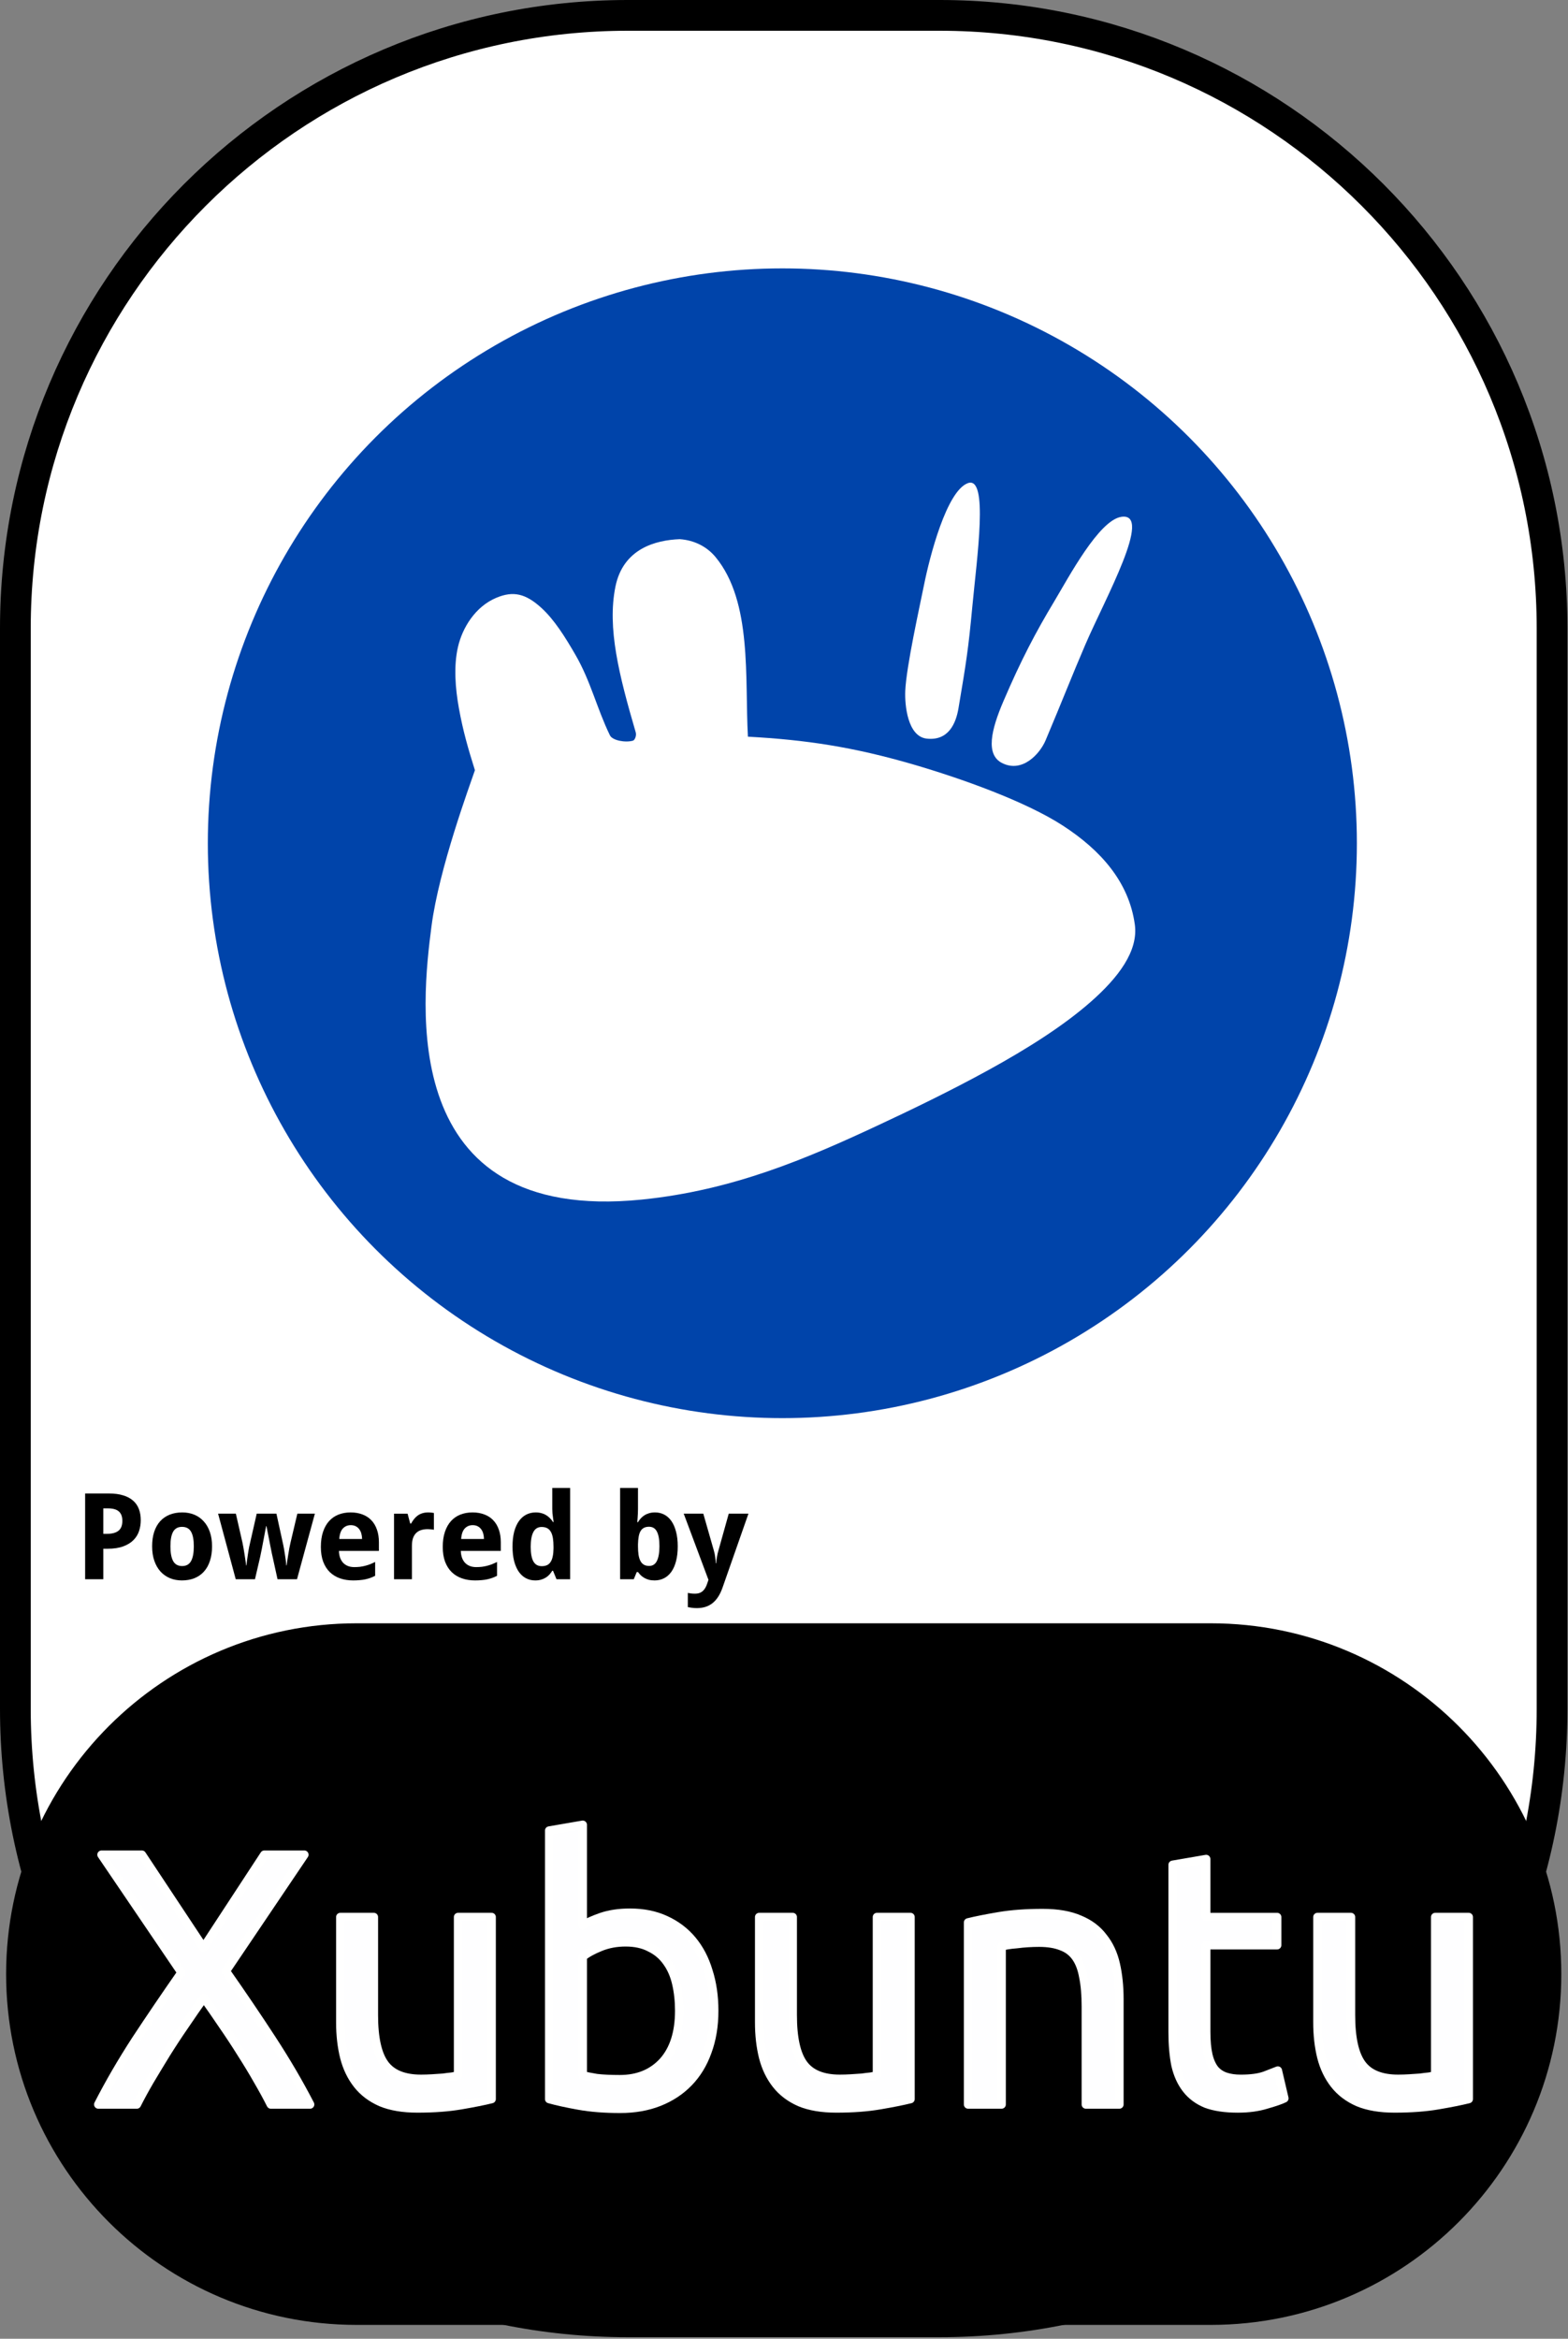 <?xml version="1.0" encoding="UTF-8" standalone="no"?><!DOCTYPE svg PUBLIC "-//W3C//DTD SVG 1.1//EN" "http://www.w3.org/Graphics/SVG/1.1/DTD/svg11.dtd"><svg width="100%" height="100%" viewBox="0 0 907 1352" version="1.1" xmlns="http://www.w3.org/2000/svg" xmlns:xlink="http://www.w3.org/1999/xlink" xml:space="preserve" xmlns:serif="http://www.serif.com/" style="fill-rule:evenodd;clip-rule:evenodd;stroke-linejoin:round;"><rect x="0" y="0" width="907" height="1352" fill="#808080" stroke="none"/><rect id="Xubuntu" x="0" y="-0" width="906.667" height="1351.11" style="fill:none;"/><clipPath id="_clip1"><rect x="0" y="-0" width="906.667" height="1351.11"/></clipPath><g clip-path="url(#_clip1)"><g id="READ-ME" serif:id="READ ME"><path id="Frame" d="M897.778,363.221c-0,-195.561 -158.771,-354.332 -354.333,-354.332l-180.224,-0c-195.561,-0 -354.332,158.771 -354.332,354.332l-0,624.669c-0,195.561 158.771,354.332 354.332,354.332l180.224,0c195.562,0 354.333,-158.771 354.333,-354.332l-0,-624.669Z" style="fill:#fff;stroke:#000;stroke-width:17.78px;"/><path id="Bottom" d="M895.371,1141.21c-0,-107.643 -87.393,-195.036 -195.036,-195.036l-494.004,0c-107.643,0 -195.035,87.393 -195.035,195.036c-0,107.643 87.392,195.036 195.035,195.036l494.004,-0c107.643,-0 195.036,-87.393 195.036,-195.036Z" style="stroke:#000;stroke-width:15.52px;"/><g id="Powered-By" serif:id="Powered By"><path id="path12547" d="M59.75,886.702l2.069,0c2.962,0 5.189,-0.588 6.681,-1.763c1.515,-1.176 2.272,-3.087 2.272,-5.732c-0,-2.464 -0.678,-4.284 -2.035,-5.46c-1.334,-1.176 -3.436,-1.763 -6.308,-1.763l-2.679,-0l0,14.718Zm21.671,-7.868c-0,2.171 -0.328,4.251 -0.984,6.24c-0.655,1.99 -1.741,3.742 -3.255,5.257c-1.493,1.515 -3.471,2.724 -5.935,3.628c-2.442,0.905 -5.472,1.357 -9.089,1.357l-2.408,-0l0,17.635l-10.513,-0l0,-49.581l13.769,-0c3.188,-0 5.935,0.362 8.241,1.085c2.328,0.701 4.239,1.718 5.731,3.052c1.515,1.312 2.634,2.928 3.358,4.85c0.723,1.899 1.085,4.058 1.085,6.477l-0,0Z" style="fill-rule:nonzero;"/><path id="path12549" d="M98.581,893.926c-0,3.775 0.531,6.624 1.594,8.546c1.062,1.899 2.792,2.848 5.189,2.848c2.373,0 4.092,-0.96 5.154,-2.882c1.063,-1.922 1.594,-4.759 1.594,-8.512c0,-3.776 -0.531,-6.591 -1.594,-8.445c-1.062,-1.876 -2.803,-2.815 -5.222,-2.815c-2.374,0 -4.093,0.939 -5.155,2.815c-1.04,1.854 -1.56,4.669 -1.56,8.445Zm24.078,-0c0,3.165 -0.407,5.968 -1.221,8.41c-0.791,2.442 -1.944,4.499 -3.459,6.172c-1.492,1.673 -3.323,2.951 -5.494,3.832c-2.148,0.86 -4.567,1.289 -7.257,1.289c-2.51,0 -4.816,-0.429 -6.918,-1.289c-2.103,-0.881 -3.923,-2.159 -5.46,-3.832c-1.515,-1.673 -2.702,-3.73 -3.561,-6.172c-0.859,-2.442 -1.289,-5.245 -1.289,-8.41c-0,-3.143 0.396,-5.935 1.187,-8.377c0.814,-2.442 1.967,-4.488 3.459,-6.138c1.515,-1.673 3.346,-2.939 5.494,-3.799c2.148,-0.859 4.578,-1.288 7.291,-1.288c2.51,-0 4.816,0.429 6.919,1.288c2.102,0.86 3.911,2.126 5.426,3.799c1.537,1.65 2.735,3.696 3.595,6.138c0.859,2.442 1.288,5.234 1.288,8.377Z" style="fill-rule:nonzero;"/><path id="path12551" d="M160.54,912.951l-2.916,-13.26c-0.091,-0.384 -0.215,-0.927 -0.373,-1.628c-0.136,-0.724 -0.294,-1.526 -0.475,-2.408c-0.181,-0.904 -0.373,-1.854 -0.576,-2.849c-0.181,-1.017 -0.373,-2.023 -0.577,-3.018c-0.452,-2.329 -0.95,-4.838 -1.492,-7.529l-0.204,0c-0.52,2.691 -0.994,5.212 -1.424,7.563c-0.181,0.995 -0.373,2.001 -0.576,3.018c-0.181,1.018 -0.362,1.979 -0.543,2.883c-0.181,0.882 -0.35,1.684 -0.509,2.408c-0.135,0.723 -0.248,1.289 -0.339,1.695l-3.052,13.125l-11.124,-0l-10.208,-37.915l10.276,-0l3.832,16.787c0.204,0.882 0.407,1.944 0.611,3.188c0.226,1.221 0.429,2.464 0.61,3.73c0.204,1.244 0.384,2.431 0.543,3.561c0.158,1.108 0.282,1.99 0.373,2.645l0.203,0c0.023,-0.43 0.068,-0.983 0.136,-1.661c0.09,-0.701 0.192,-1.447 0.305,-2.239c0.113,-0.791 0.226,-1.594 0.339,-2.408c0.136,-0.836 0.26,-1.616 0.373,-2.34c0.136,-0.723 0.249,-1.356 0.339,-1.899c0.113,-0.565 0.204,-0.961 0.272,-1.187l4.137,-18.177l11.395,-0l3.968,18.177c0.113,0.498 0.26,1.267 0.441,2.306c0.181,1.04 0.361,2.16 0.542,3.358c0.204,1.176 0.373,2.329 0.509,3.459c0.136,1.108 0.215,1.978 0.237,2.611l0.204,0c0.068,-0.565 0.181,-1.402 0.339,-2.509c0.181,-1.108 0.373,-2.295 0.576,-3.561c0.204,-1.289 0.419,-2.566 0.645,-3.832c0.249,-1.266 0.475,-2.34 0.678,-3.222l3.968,-16.787l10.14,-0l-10.343,37.915l-11.26,-0Z" style="fill-rule:nonzero;"/><path id="path12553" d="M202.898,881.683c-1.831,-0 -3.357,0.644 -4.578,1.933c-1.198,1.289 -1.888,3.312 -2.069,6.07l13.192,0c-0.022,-1.153 -0.169,-2.215 -0.441,-3.187c-0.271,-0.973 -0.678,-1.809 -1.22,-2.51c-0.543,-0.724 -1.221,-1.289 -2.035,-1.696c-0.814,-0.407 -1.764,-0.61 -2.849,-0.61l0,-0Zm1.323,31.946c-2.713,0 -5.212,-0.395 -7.495,-1.187c-2.284,-0.791 -4.251,-1.978 -5.901,-3.561c-1.65,-1.605 -2.939,-3.617 -3.866,-6.036c-0.905,-2.442 -1.357,-5.302 -1.357,-8.58c0,-3.324 0.419,-6.229 1.255,-8.716c0.837,-2.487 2.001,-4.556 3.493,-6.206c1.515,-1.673 3.324,-2.928 5.426,-3.765c2.126,-0.836 4.477,-1.254 7.054,-1.254c2.51,-0 4.771,0.384 6.783,1.152c2.035,0.747 3.753,1.855 5.155,3.324c1.424,1.47 2.509,3.278 3.255,5.426c0.769,2.125 1.153,4.567 1.153,7.325l0,5.019l-23.128,0c0.044,1.447 0.271,2.759 0.678,3.934c0.429,1.153 1.017,2.137 1.763,2.951c0.769,0.791 1.685,1.402 2.747,1.831c1.086,0.43 2.318,0.645 3.697,0.645c1.153,-0 2.238,-0.057 3.256,-0.17c1.04,-0.136 2.046,-0.328 3.018,-0.576c0.972,-0.249 1.933,-0.554 2.882,-0.916c0.95,-0.384 1.922,-0.825 2.917,-1.322l-0,8.003c-0.904,0.475 -1.82,0.882 -2.747,1.221c-0.904,0.317 -1.865,0.588 -2.883,0.814c-1.017,0.226 -2.114,0.384 -3.289,0.475c-1.176,0.113 -2.465,0.17 -3.866,0.17l-0,-0.001Z" style="fill-rule:nonzero;"/><path id="path12555" d="M247.698,874.324c0.271,-0 0.565,0.011 0.881,0.035c0.339,0 0.656,0.024 0.95,0.071c0.316,0.024 0.599,0.059 0.848,0.106c0.271,0.024 0.474,0.059 0.61,0.107l-0,9.699c-0.181,-0.047 -0.43,-0.093 -0.746,-0.136c-0.317,-0.047 -0.656,-0.083 -1.018,-0.106c-0.339,-0.048 -0.678,-0.071 -1.017,-0.071c-0.339,-0.024 -0.622,-0.036 -0.848,-0.036c-1.334,0 -2.566,0.17 -3.696,0.509c-1.108,0.34 -2.069,0.894 -2.883,1.662c-0.791,0.747 -1.413,1.741 -1.865,2.984c-0.43,1.221 -0.645,2.725 -0.645,4.511l0,19.297l-10.343,-0l-0,-37.915l7.834,-0l1.526,5.697l0.509,0c0.542,-0.972 1.13,-1.854 1.763,-2.645c0.633,-0.791 1.334,-1.458 2.103,-2.001c0.791,-0.565 1.673,-0.995 2.645,-1.289c0.995,-0.316 2.125,-0.475 3.391,-0.475l0.001,-0.004Z" style="fill-rule:nonzero;"/><path id="path12557" d="M273.404,881.683c-1.832,-0 -3.358,0.644 -4.579,1.933c-1.198,1.289 -1.887,3.312 -2.068,6.07l13.192,0c-0.023,-1.153 -0.17,-2.215 -0.441,-3.187c-0.271,-0.973 -0.678,-1.809 -1.221,-2.51c-0.542,-0.724 -1.221,-1.289 -2.035,-1.696c-0.813,-0.407 -1.763,-0.61 -2.848,-0.61l-0,-0Zm1.322,31.946c-2.713,0 -5.211,-0.395 -7.494,-1.187c-2.284,-0.791 -4.251,-1.978 -5.901,-3.561c-1.651,-1.605 -2.94,-3.617 -3.866,-6.036c-0.905,-2.442 -1.357,-5.302 -1.357,-8.58c-0,-3.324 0.418,-6.229 1.255,-8.716c0.836,-2.487 2.001,-4.556 3.493,-6.206c1.515,-1.673 3.323,-2.928 5.426,-3.765c2.125,-0.836 4.477,-1.254 7.054,-1.254c2.51,-0 4.77,0.384 6.783,1.152c2.034,0.747 3.753,1.855 5.154,3.324c1.425,1.47 2.51,3.278 3.256,5.426c0.769,2.125 1.153,4.567 1.153,7.325l0,5.019l-23.129,0c0.045,1.447 0.271,2.759 0.679,3.934c0.429,1.153 1.017,2.137 1.763,2.951c0.769,0.791 1.684,1.402 2.747,1.831c1.085,0.43 2.317,0.645 3.697,0.645c1.153,-0 2.238,-0.057 3.255,-0.17c1.04,-0.136 2.046,-0.328 3.018,-0.576c0.973,-0.249 1.934,-0.554 2.883,-0.916c0.95,-0.384 1.922,-0.825 2.917,-1.322l-0,8.003c-0.905,0.475 -1.82,0.882 -2.747,1.221c-0.905,0.317 -1.866,0.588 -2.883,0.814c-1.017,0.226 -2.114,0.384 -3.29,0.475c-1.175,0.113 -2.464,0.17 -3.866,0.17l0,-0.001Z" style="fill-rule:nonzero;"/><path id="path12559" d="M309.589,913.629c-1.944,0 -3.719,-0.418 -5.324,-1.255c-1.605,-0.836 -2.985,-2.068 -4.138,-3.696c-1.153,-1.651 -2.057,-3.697 -2.713,-6.138c-0.633,-2.442 -0.949,-5.268 -0.949,-8.479c-0,-3.255 0.316,-6.104 0.949,-8.546c0.656,-2.464 1.572,-4.522 2.747,-6.172c1.199,-1.673 2.623,-2.928 4.273,-3.765c1.651,-0.836 3.471,-1.254 5.46,-1.254c1.221,-0 2.34,0.146 3.358,0.44c1.017,0.272 1.933,0.668 2.747,1.187c0.814,0.498 1.537,1.086 2.17,1.764c0.656,0.656 1.232,1.379 1.73,2.17l0.339,0c-0.136,-0.882 -0.26,-1.775 -0.373,-2.679c-0.113,-0.769 -0.215,-1.582 -0.305,-2.442c-0.068,-0.882 -0.102,-1.695 -0.102,-2.442l0,-12.141l10.344,0l-0,52.77l-7.902,-0l-2.001,-4.918l-0.441,0c-0.475,0.769 -1.017,1.503 -1.628,2.205c-0.61,0.677 -1.323,1.265 -2.136,1.763c-0.792,0.498 -1.696,0.893 -2.713,1.187c-0.995,0.294 -2.126,0.44 -3.392,0.44l0,0.001Zm3.765,-8.241c1.22,0 2.26,-0.203 3.12,-0.61c0.859,-0.43 1.548,-1.063 2.068,-1.899c0.543,-0.86 0.939,-1.922 1.187,-3.188c0.272,-1.266 0.419,-2.747 0.441,-4.443l0,-1.12c0,-1.831 -0.113,-3.459 -0.339,-4.883c-0.226,-1.425 -0.599,-2.612 -1.119,-3.561c-0.52,-0.972 -1.221,-1.707 -2.103,-2.204c-0.881,-0.498 -1.989,-0.747 -3.323,-0.747c-2.171,0 -3.764,0.984 -4.782,2.951c-1.017,1.944 -1.526,4.781 -1.526,8.512c0,3.73 0.509,6.534 1.526,8.41c1.04,1.854 2.657,2.781 4.85,2.781l-0,0.001Z" style="fill-rule:nonzero;"/><path id="path12561" d="M378.908,874.324c1.944,-0 3.719,0.418 5.324,1.254c1.606,0.837 2.985,2.08 4.138,3.731c1.153,1.65 2.046,3.697 2.679,6.138c0.656,2.442 0.983,5.268 0.983,8.479c0,3.255 -0.327,6.115 -0.983,8.58c-0.633,2.441 -1.538,4.487 -2.713,6.138c-1.176,1.65 -2.589,2.894 -4.239,3.73c-1.651,0.837 -3.471,1.255 -5.46,1.255c-1.266,0 -2.397,-0.136 -3.392,-0.407c-0.972,-0.272 -1.842,-0.634 -2.611,-1.086c-0.769,-0.452 -1.447,-0.96 -2.035,-1.526c-0.565,-0.588 -1.085,-1.198 -1.56,-1.831l-0.712,-0l-1.73,4.171l-7.901,0l-0,-52.769l10.343,0l0,12.277c0,0.746 -0.022,1.56 -0.067,2.442c-0.045,0.859 -0.09,1.661 -0.136,2.407c-0.068,0.882 -0.135,1.764 -0.203,2.646l0.407,-0c0.474,-0.792 1.017,-1.526 1.627,-2.205c0.611,-0.678 1.312,-1.266 2.103,-1.763c0.814,-0.52 1.73,-0.927 2.747,-1.221c1.017,-0.294 2.148,-0.441 3.391,-0.441l-0,0.001Zm-3.493,8.275c-1.153,-0 -2.137,0.215 -2.951,0.644c-0.791,0.408 -1.435,1.029 -1.933,1.866c-0.497,0.836 -0.859,1.899 -1.085,3.188c-0.226,1.266 -0.362,2.746 -0.407,4.442l0,1.12c0,1.831 0.102,3.459 0.305,4.883c0.226,1.425 0.588,2.623 1.086,3.595c0.497,0.95 1.153,1.673 1.967,2.171c0.836,0.497 1.865,0.746 3.086,0.746c2.057,-0 3.561,-0.972 4.51,-2.917c0.972,-1.967 1.458,-4.815 1.458,-8.546c0,-3.73 -0.486,-6.522 -1.458,-8.376c-0.949,-1.877 -2.476,-2.815 -4.578,-2.815l-0,-0.001Z" style="fill-rule:nonzero;"/><path id="path12563" d="M395.492,875.036l11.327,-0l6.104,21.331c0.361,1.176 0.621,2.431 0.779,3.765c0.182,1.334 0.295,2.532 0.339,3.594l0.204,0c0.047,-0.519 0.104,-1.096 0.17,-1.729c0.09,-0.633 0.192,-1.278 0.304,-1.933c0.114,-0.656 0.238,-1.3 0.374,-1.933c0.158,-0.656 0.316,-1.244 0.474,-1.764l5.969,-21.331l11.395,-0l-14.99,42.764c-1.401,4.002 -3.312,6.975 -5.731,8.92c-2.419,1.944 -5.449,2.916 -9.089,2.916c-1.175,0 -2.193,-0.068 -3.052,-0.203c-0.859,-0.113 -1.594,-0.238 -2.204,-0.373l-0,-8.207c0.475,0.113 1.074,0.215 1.797,0.305c0.724,0.09 1.481,0.135 2.272,0.135c1.086,0 2.013,-0.146 2.781,-0.44c0.769,-0.294 1.425,-0.712 1.967,-1.255c0.565,-0.52 1.04,-1.153 1.425,-1.899c0.407,-0.747 0.757,-1.583 1.051,-2.51l0.645,-1.899l-14.311,-38.254Z" style="fill-rule:nonzero;"/></g></g><g id="Xubuntu1" serif:id="Xubuntu"><g id="Logo"><circle id="path12878" cx="452.546" cy="487.485" r="332.328" style="fill:#04a;"/><path id="path12949" d="M355.975,339.21c-4.803,23.838 2.099,51.125 11.749,84.12c0.582,1.991 -0.547,4.538 -1.566,4.835c-4.381,1.276 -11.893,-0.082 -13.347,-3.067c-7.518,-15.438 -11.094,-31.226 -19.877,-46.424c-6.075,-10.513 -12.36,-20.544 -19.846,-27.326c-9.092,-8.239 -16.217,-9.858 -25.946,-5.793c-12.274,5.127 -19.688,17.421 -22.231,28.446c-2.581,11.187 -1.501,24.102 0.518,35.309c2.376,13.191 5.4,23.601 9.286,35.944c-2.965,8.767 -20.809,56.881 -25.124,90.237c-5.538,42.82 -21.114,172.381 121.647,157.977c52.655,-5.313 95.563,-23.767 136.167,-42.701c18.607,-8.676 41.949,-19.869 64.389,-32.194c22.45,-12.331 43.277,-25.474 59.196,-39.464c15.944,-14.013 27.558,-29.363 25.443,-44.656c-3.407,-24.647 -19.753,-42.969 -41.541,-57.119c-21.869,-14.203 -59.211,-27.401 -86.199,-35.287c-35.412,-10.346 -62.826,-14.368 -96.062,-16.176c-1.861,-33.672 2.627,-77.982 -18.694,-103.796c-4.938,-5.978 -12.136,-9.779 -20.77,-10.385c-13.876,0.559 -32.733,5.391 -37.192,27.52l0,-0Z" style="fill:#fff;fill-rule:nonzero;"/><path id="path12953" d="M523.644,399.416c-0.357,8.294 1.378,26.178 12.246,27.556c12.956,1.531 17.115,-9.137 18.527,-17.474c4.495,-26.535 5.744,-34.467 7.99,-58.51c2.647,-28.337 9.607,-76.138 -2.559,-71.681c-12.325,4.516 -22.115,42.697 -25.322,58.698c-2.498,12.466 -10.266,47.168 -10.882,61.411l0,-0Z" style="fill:#fff;fill-rule:nonzero;"/><path id="path12955" d="M580.398,405.43c-7.097,16.565 -10.454,30.875 -0.646,35.736c11.69,5.794 21.793,-5.424 25.08,-13.215c9.915,-23.495 15.403,-37.719 23.052,-55.488c11.253,-26.142 39.338,-76.359 20.802,-73.695c-12.993,1.866 -30.47,34.871 -38.854,48.872c-10.809,17.983 -19.212,33.931 -29.434,57.79l-0,-0Z" style="fill:#fff;fill-rule:nonzero;"/></g><g id="Xubuntu2" serif:id="Xubuntu"><path id="path81763" d="M156.655,1216.57c-2.083,-4.166 -4.583,-8.75 -7.5,-13.75c-2.917,-5.139 -6.111,-10.416 -9.583,-15.833c-3.473,-5.556 -7.084,-11.042 -10.834,-16.458c-3.75,-5.556 -7.361,-10.764 -10.833,-15.625c-3.472,4.861 -7.083,10.069 -10.833,15.625c-3.75,5.416 -7.361,10.902 -10.834,16.458c-3.333,5.417 -6.527,10.694 -9.583,15.833c-2.917,5 -5.417,9.584 -7.5,13.75l-22.292,0c6.25,-12.222 13.473,-24.653 21.667,-37.291c8.333,-12.639 17.153,-25.625 26.458,-38.959l-46.25,-68.125l23.334,0l35.625,53.75l35.208,-53.75l23.125,0l-45.417,67.292c9.445,13.472 18.334,26.597 26.667,39.375c8.333,12.778 15.695,25.347 22.083,37.708l-22.708,0Z" style="fill:#fefeff;fill-rule:nonzero;stroke:#fff;stroke-width:4.91px;stroke-linejoin:miter;"/><path id="path81765" d="M284.364,1213.44c-4.445,1.111 -10.348,2.292 -17.709,3.542c-7.222,1.25 -15.625,1.875 -25.208,1.875c-8.334,-0 -15.347,-1.181 -21.042,-3.542c-5.694,-2.5 -10.278,-5.972 -13.75,-10.416c-3.472,-4.445 -5.972,-9.653 -7.5,-15.625c-1.528,-6.112 -2.292,-12.848 -2.292,-20.209l0,-60.833l19.375,-0l0,56.667c0,13.194 2.084,22.639 6.25,28.333c4.167,5.694 11.181,8.542 21.042,8.542c2.083,-0 4.236,-0.07 6.458,-0.209c2.223,-0.139 4.306,-0.278 6.25,-0.416c1.945,-0.278 3.681,-0.487 5.209,-0.625c1.667,-0.278 2.847,-0.556 3.542,-0.834l-0,-91.458l19.375,-0l-0,105.208Z" style="fill:#fefeff;fill-rule:nonzero;stroke:#fff;stroke-width:4.91px;stroke-linejoin:miter;"/><path id="path81767" d="M337.072,1113.03c2.361,-1.528 5.903,-3.125 10.625,-4.792c4.861,-1.667 10.416,-2.5 16.666,-2.5c7.778,-0 14.653,1.389 20.625,4.167c6.112,2.777 11.25,6.666 15.417,11.666c4.167,5 7.292,10.972 9.375,17.917c2.222,6.944 3.333,14.583 3.333,22.917c0,8.75 -1.319,16.666 -3.958,23.75c-2.5,6.944 -6.111,12.847 -10.833,17.708c-4.722,4.861 -10.417,8.611 -17.084,11.25c-6.666,2.639 -14.166,3.958 -22.5,3.958c-9.027,0 -17.013,-0.625 -23.958,-1.875c-6.944,-1.25 -12.639,-2.5 -17.083,-3.75l-0,-155.208l19.375,-3.333l-0,58.125Zm-0,86.666c1.944,0.556 4.653,1.111 8.125,1.667c3.611,0.417 8.055,0.625 13.333,0.625c10.417,-0 18.75,-3.403 25,-10.208c6.25,-6.945 9.375,-16.737 9.375,-29.375c0,-5.556 -0.555,-10.764 -1.667,-15.625c-1.111,-4.862 -2.916,-9.028 -5.416,-12.5c-2.5,-3.612 -5.764,-6.389 -9.792,-8.334c-3.889,-2.083 -8.611,-3.125 -14.167,-3.125c-5.277,0 -10.138,0.903 -14.583,2.709c-4.444,1.805 -7.847,3.68 -10.208,5.625l-0,68.541Z" style="fill:#fefeff;fill-rule:nonzero;stroke:#fff;stroke-width:4.91px;stroke-linejoin:miter;"/><path id="path81769" d="M526.655,1213.44c-4.444,1.111 -10.347,2.292 -17.708,3.542c-7.222,1.25 -15.625,1.875 -25.208,1.875c-8.334,-0 -15.348,-1.181 -21.042,-3.542c-5.694,-2.5 -10.278,-5.972 -13.75,-10.416c-3.472,-4.445 -5.972,-9.653 -7.5,-15.625c-1.528,-6.112 -2.292,-12.848 -2.292,-20.209l0,-60.833l19.375,-0l0,56.667c0,13.194 2.084,22.639 6.25,28.333c4.167,5.694 11.181,8.542 21.042,8.542c2.083,-0 4.236,-0.07 6.458,-0.209c2.223,-0.139 4.306,-0.278 6.25,-0.416c1.945,-0.278 3.681,-0.487 5.209,-0.625c1.666,-0.278 2.847,-0.556 3.541,-0.834l0,-91.458l19.375,-0l0,105.208Z" style="fill:#fefeff;fill-rule:nonzero;stroke:#fff;stroke-width:4.91px;stroke-linejoin:miter;"/><path id="path81771" d="M559.989,1111.36c4.444,-1.111 10.347,-2.292 17.708,-3.542c7.361,-1.25 15.833,-1.875 25.417,-1.875c8.611,0 15.763,1.25 21.458,3.75c5.694,2.361 10.208,5.764 13.542,10.209c3.472,4.305 5.902,9.513 7.291,15.625c1.389,6.111 2.084,12.847 2.084,20.208l-0,60.833l-19.375,0l-0,-56.666c-0,-6.667 -0.486,-12.362 -1.459,-17.084c-0.833,-4.722 -2.291,-8.541 -4.375,-11.458c-2.083,-2.917 -4.861,-5 -8.333,-6.25c-3.472,-1.389 -7.778,-2.083 -12.917,-2.083c-2.083,-0 -4.236,0.069 -6.458,0.208c-2.222,0.139 -4.375,0.347 -6.458,0.625c-1.945,0.139 -3.75,0.347 -5.417,0.625c-1.528,0.278 -2.639,0.486 -3.333,0.625l-0,91.458l-19.375,0l-0,-105.208Z" style="fill:#fefeff;fill-rule:nonzero;stroke:#fff;stroke-width:4.91px;stroke-linejoin:miter;"/><path id="path81773" d="M697.697,1108.24l41.042,-0l-0,16.25l-41.042,-0l-0,50c-0,5.417 0.417,9.93 1.25,13.542c0.833,3.472 2.083,6.25 3.75,8.333c1.667,1.944 3.75,3.333 6.25,4.167c2.5,0.833 5.417,1.25 8.75,1.25c5.833,-0 10.486,-0.625 13.958,-1.875c3.611,-1.389 6.111,-2.361 7.5,-2.917l3.75,16.042c-1.944,0.972 -5.347,2.152 -10.208,3.541c-4.861,1.528 -10.417,2.292 -16.667,2.292c-7.361,-0 -13.472,-0.903 -18.333,-2.708c-4.722,-1.945 -8.542,-4.792 -11.458,-8.542c-2.917,-3.75 -5,-8.333 -6.25,-13.75c-1.112,-5.556 -1.667,-11.945 -1.667,-19.167l-0,-96.666l19.375,-3.334l-0,33.542Z" style="fill:#fefeff;fill-rule:nonzero;stroke:#fff;stroke-width:4.91px;stroke-linejoin:miter;"/><path id="path81775" d="M849.572,1213.44c-4.444,1.111 -10.347,2.292 -17.708,3.542c-7.223,1.25 -15.625,1.875 -25.209,1.875c-8.333,-0 -15.347,-1.181 -21.041,-3.542c-5.695,-2.5 -10.278,-5.972 -13.75,-10.416c-3.473,-4.445 -5.973,-9.653 -7.5,-15.625c-1.528,-6.112 -2.292,-12.848 -2.292,-20.209l-0,-60.833l19.375,-0l-0,56.667c-0,13.194 2.083,22.639 6.25,28.333c4.167,5.694 11.181,8.542 21.042,8.542c2.083,-0 4.236,-0.07 6.458,-0.209c2.222,-0.139 4.306,-0.278 6.25,-0.416c1.944,-0.278 3.681,-0.487 5.208,-0.625c1.667,-0.278 2.848,-0.556 3.542,-0.834l-0,-91.458l19.375,-0l-0,105.208Z" style="fill:#fefeff;fill-rule:nonzero;stroke:#fff;stroke-width:4.91px;stroke-linejoin:miter;"/></g></g></g></svg>